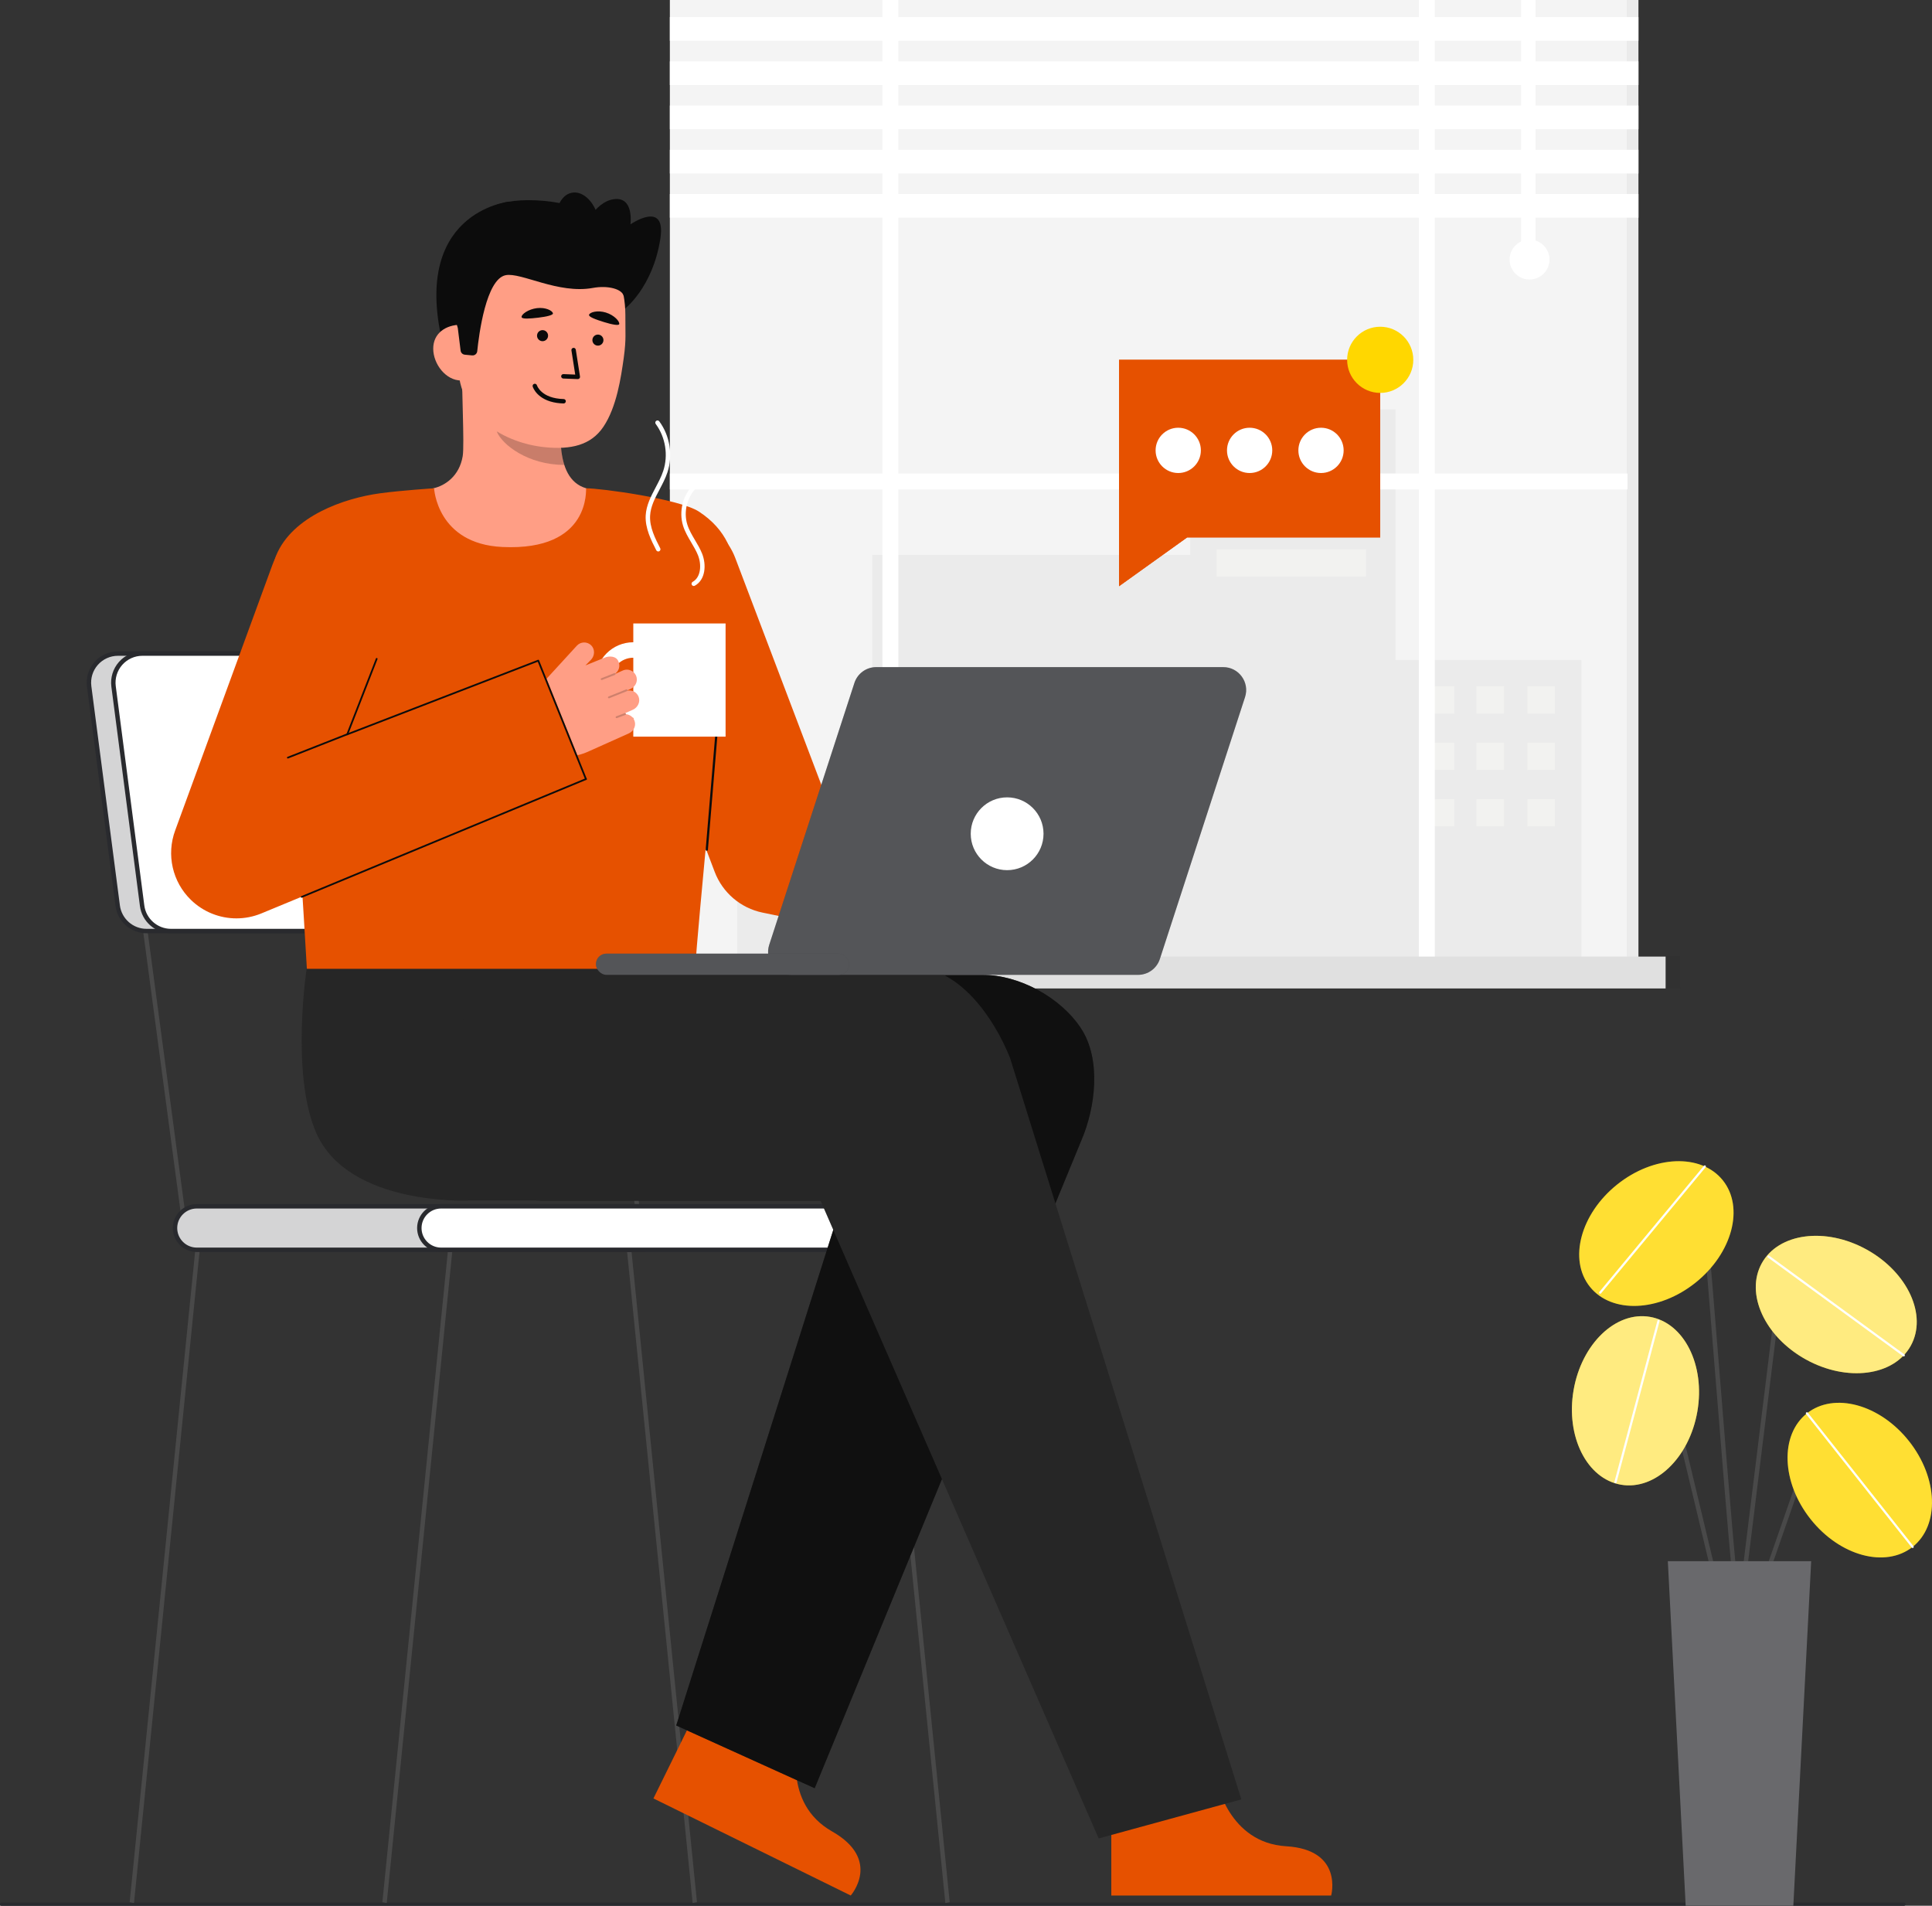 <svg id="Layer_2" data-name="Layer 2" xmlns="http://www.w3.org/2000/svg" viewBox="0 0 873.77 861.772" style="width: 100%; height: 100%;">
  <rect x="0" y="0" width="873.77" height="861.772" fill="#333333" stroke="none"/>
  <g id="Layer_2-2" data-name="Layer 2">
    <g>
      <g>
        <rect id="c_3_c" x="302.951" y="0" width="433.093" height="433.093" fill="#f4f4f4"></rect>
        <rect id="c_3_c-2" data-name="c_3_c" x="736.044" y="0" width="4.964" height="433.093" fill="#f4f4f4"></rect>
        <rect id="c_3_c-3" data-name="c_3_c" x="736.044" y="0" width="4.964" height="433.093" fill="#292a2e" opacity=".05"></rect>
        <polygon id="c_3_c-4" data-name="c_3_c" points="631.125 298.437 631.125 185.125 538.307 185.125 538.307 250.957 394.53 250.957 394.53 367.52 333.423 367.52 333.423 433.093 394.53 433.093 406.302 433.093 715.211 433.093 715.211 298.437 631.125 298.437" fill="#292a2e" opacity=".05"></polygon>
        <g id="c_3_wh">
          <rect id="c_3_wh-2" data-name="c_3_wh" x="550.221" y="197.428" width="67.592" height="12.303" fill="#fffffa" opacity=".34"></rect>
          <rect id="c_3_wh-3" data-name="c_3_wh" x="550.221" y="222.923" width="67.592" height="12.303" fill="#fffffa" opacity=".34"></rect>
          <rect id="c_3_wh-4" data-name="c_3_wh" x="550.221" y="248.418" width="67.592" height="12.303" fill="#fffffa" opacity=".34"></rect>
        </g>
        <g id="c_3_wh-5" data-name="c_3_wh">
          <rect id="c_3_wh-6" data-name="c_3_wh" x="690.767" y="310.379" width="12.458" height="12.303" fill="#fffffa" opacity=".34"></rect>
          <rect id="c_3_wh-7" data-name="c_3_wh" x="690.767" y="335.874" width="12.458" height="12.303" fill="#fffffa" opacity=".34"></rect>
          <rect id="c_3_wh-8" data-name="c_3_wh" x="690.767" y="361.368" width="12.458" height="12.303" fill="#fffffa" opacity=".34"></rect>
          <rect id="c_3_wh-9" data-name="c_3_wh" x="667.719" y="310.379" width="12.458" height="12.303" fill="#fffffa" opacity=".34"></rect>
          <rect id="c_3_wh-10" data-name="c_3_wh" x="667.719" y="335.874" width="12.458" height="12.303" fill="#fffffa" opacity=".34"></rect>
          <rect id="c_3_wh-11" data-name="c_3_wh" x="667.719" y="361.368" width="12.458" height="12.303" fill="#fffffa" opacity=".34"></rect>
          <rect id="c_3_wh-12" data-name="c_3_wh" x="645.295" y="310.379" width="12.458" height="12.303" fill="#fffffa" opacity=".34"></rect>
          <rect id="c_3_wh-13" data-name="c_3_wh" x="645.295" y="335.874" width="12.458" height="12.303" fill="#fffffa" opacity=".34"></rect>
          <rect id="c_3_wh-14" data-name="c_3_wh" x="645.295" y="361.368" width="12.458" height="12.303" fill="#fffffa" opacity=".34"></rect>
        </g>
        <polygon points="736.044 214.117 648.899 214.117 648.899 0 641.691 0 641.691 214.117 406.302 214.117 406.302 0 399.095 0 399.095 214.117 302.951 214.117 302.951 221.324 399.095 221.324 399.095 433.093 406.302 433.093 406.302 221.324 641.691 221.324 641.691 433.093 648.899 433.093 648.899 221.324 736.044 221.324 736.044 214.117" fill="#fff"></polygon>
        <rect id="c_3_c-5" data-name="c_3_c" x="285.698" y="432.571" width="467.599" height="14.403" fill="#f4f4f4"></rect>
        <rect id="c_3_c-6" data-name="c_3_c" x="285.698" y="432.571" width="467.599" height="14.403" fill="#292a2e" opacity=".1"></rect>
        <rect id="c_3_c-7" data-name="c_3_c" x="753.297" y="432.571" width="6.751" height="14.403" fill="#292a2e" opacity=".1"></rect>
        <rect id="c_3_c-8" data-name="c_3_c" x="753.297" y="432.571" width="6.751" height="14.403" fill="#292a2e" opacity=".1"></rect>
        <g>
          <rect x="302.951" y="7.731" width="438.057" height="10.709" fill="#fff"></rect>
          <rect x="302.951" y="27.733" width="438.057" height="10.709" fill="#fff"></rect>
          <rect x="302.951" y="47.734" width="438.057" height="10.709" fill="#fff"></rect>
          <rect x="302.951" y="67.736" width="438.057" height="10.709" fill="#fff"></rect>
          <rect x="302.951" y="87.738" width="438.057" height="10.709" fill="#fff"></rect>
        </g>
        <rect x="687.916" y="0" width="6.564" height="110.524" fill="#fff"></rect>
        <circle cx="691.755" cy="117.378" r="9.019" fill="#fff"></circle>
      </g>
      <polygon points="506.1 265.081 506.1 162.713 624.217 162.713 624.217 243.032 536.883 243.032 506.1 265.081" fill="#E65100"></polygon>
      <polygon points="506.1 265.081 506.1 162.713 624.217 162.713 624.217 243.032 536.883 243.032 506.1 265.081" fill="#E65100"></polygon>
      <g>
        <circle cx="532.873" cy="203.66" r="10.237" fill="#fff"></circle>
        <circle cx="565.158" cy="203.66" r="10.237" fill="#fff"></circle>
        <circle cx="597.443" cy="203.66" r="10.237" fill="#fff"></circle>
      </g>
      <circle cx="624.217" cy="162.713" r="14.961" fill="#FFD700"></circle>
      <g>
        <path d="m861.122,861.772H.702c-.388,0-.702-.314-.702-.702s.314-.702.702-.702h860.419c.388,0,.702.314.702.702s-.314.702-.702.702Z" fill="#292a2e"></path>
        <g fill="none" opacity=".65">
          <path d="m861.122,861.772H.702c-.388,0-.702-.314-.702-.702s.314-.702.702-.702h860.419c.388,0,.702.314.702.702s-.314.702-.702.702Z" fill="#292a2e"></path>
        </g>
      </g>
      <g>
        <polygon points="60.603 860.541 58.639 860.163 89.335 555.131 91.299 555.509 60.603 860.541" fill="#494949"></polygon>
        <polygon points="174.901 860.541 172.937 860.163 203.633 555.131 205.596 555.509 174.901 860.541" fill="#494949"></polygon>
        <g>
          <polygon points="427.549 860.541 429.513 860.163 398.818 555.131 396.854 555.509 427.549 860.541" fill="#494949"></polygon>
          <polygon points="313.252 860.541 315.215 860.163 284.52 555.131 282.556 555.509 313.252 860.541" fill="#494949"></polygon>
        </g>
        <rect x="279.522" y="420.42" width="2" height="135.496" transform="translate(-62.142 41.422) rotate(-7.605)" fill="#494949"></rect>
        <rect x="73.698" y="420.42" width="2" height="135.496" transform="translate(-63.953 14.181) rotate(-7.605)" fill="#494949"></rect>
        <g>
          <rect x="79.149" y="545.485" width="220.99" height="19.671" rx="9.835" ry="9.835" fill="#292a2e"></rect>
          <rect x="79.149" y="545.485" width="220.99" height="19.671" rx="9.835" ry="9.835" fill="#fff" opacity=".8"></rect>
          <path d="m290.304,566.156H88.984c-5.975,0-10.835-4.861-10.835-10.835s4.86-10.835,10.835-10.835h201.32c5.975,0,10.835,4.86,10.835,10.835s-4.861,10.835-10.835,10.835Zm-201.32-19.67c-4.872,0-8.835,3.963-8.835,8.835s3.963,8.835,8.835,8.835h201.32c4.872,0,8.835-3.963,8.835-8.835s-3.963-8.835-8.835-8.835H88.984Z" fill="#292a2e"></path>
        </g>
        <g>
          <rect x="189.644" y="545.485" width="220.99" height="19.671" rx="9.835" ry="9.835" fill="#fff"></rect>
          <path d="m400.799,566.156h-201.319c-5.975,0-10.835-4.861-10.835-10.835s4.861-10.835,10.835-10.835h201.319c5.975,0,10.836,4.86,10.836,10.835s-4.861,10.835-10.836,10.835Zm-201.319-19.67c-4.872,0-8.835,3.963-8.835,8.835s3.963,8.835,8.835,8.835h201.319c4.872,0,8.836-3.963,8.836-8.835s-3.964-8.835-8.836-8.835h-201.319Z" fill="#292a2e"></path>
        </g>
        <g>
          <path d="m261.515,421.016H66.268c-6.603,0-12.182-4.899-13.035-11.447l-12.915-99.18c-1.024-7.867,5.101-14.842,13.035-14.842h195.247c6.603,0,12.182,4.899,13.035,11.447l12.915,99.18c1.024,7.867-5.101,14.842-13.035,14.842Z" fill="#292a2e"></path>
          <path d="m261.515,421.016H66.268c-6.603,0-12.182-4.899-13.035-11.447l-12.915-99.18c-1.024-7.867,5.101-14.842,13.035-14.842h195.247c6.603,0,12.182,4.899,13.035,11.447l12.915,99.18c1.024,7.867-5.101,14.842-13.035,14.842Z" fill="#fff" opacity=".8"></path>
          <path d="m261.515,422.016H66.268c-7.082,0-13.112-5.296-14.026-12.318l-12.915-99.18c-.525-4.035.713-8.103,3.398-11.16s6.559-4.811,10.628-4.811h195.247c7.082,0,13.112,5.296,14.026,12.319l12.915,99.18c.525,4.035-.713,8.102-3.398,11.16s-6.559,4.811-10.628,4.811Zm-208.162-125.469c-3.494,0-6.82,1.506-9.125,4.131-2.306,2.625-3.369,6.118-2.917,9.582l12.915,99.18c.785,6.029,5.962,10.576,12.043,10.576h195.247c3.494,0,6.82-1.506,9.125-4.131,2.306-2.625,3.369-6.118,2.918-9.582l-12.915-99.18c-.785-6.03-5.962-10.577-12.043-10.577H53.353Z" fill="#292a2e"></path>
        </g>
        <g>
          <path d="m272.556,421.016H77.309c-6.603,0-12.182-4.899-13.035-11.447l-12.915-99.18c-1.024-7.867,5.101-14.842,13.035-14.842h195.247c6.603,0,12.182,4.899,13.035,11.447l12.915,99.18c1.024,7.867-5.101,14.842-13.035,14.842Z" fill="#fff"></path>
          <path d="m272.556,422.016H77.309c-7.082,0-13.112-5.296-14.026-12.318l-12.915-99.18c-.525-4.035.713-8.103,3.398-11.16s6.559-4.811,10.628-4.811h195.247c7.082,0,13.112,5.296,14.026,12.319l12.915,99.18c.525,4.035-.713,8.102-3.398,11.16s-6.559,4.811-10.628,4.811Zm-208.162-125.469c-3.494,0-6.82,1.505-9.125,4.131-2.306,2.625-3.369,6.118-2.918,9.583l12.915,99.18c.785,6.029,5.962,10.576,12.043,10.576h195.247c3.494,0,6.82-1.506,9.125-4.131,2.306-2.625,3.369-6.118,2.918-9.582l-12.915-99.18c-.785-6.03-5.962-10.577-12.043-10.577H64.394Z" fill="#292a2e"></path>
        </g>
      </g>
      <g>
        <path d="m550.283,805.524s5.362,27.794,31.385,29.343c26.023,1.549,20.38,22.28,20.38,22.28h-99.444v-49.684s47.68-1.938,47.68-1.938Z" fill="#E65100"></path>
        <path d="m361.095,787.975s-7.457,27.306,15.209,40.183c22.667,12.877,8.452,28.988,8.452,28.988l-89.232-43.896,21.931-44.582,43.639,19.307Z" fill="#E65100"></path>
        <g>
          <path id="sk" d="m273.4,222.911c-.2-.026-2.42,36.804-45.205,33.593-29.62-2.219-40.181-33.645-40.86-33.645,3.194-.679,7.14-1.709,8.709-2.062,5.211-1.174,11.716-5.474,13.22-14.532.866-5.22-.603-31.928-.151-37.21l45.467,10.148c-.635,11.155-5.082,37.017,10.503,41.594,2.593.757,5.386,1.453,8.319,2.114Z" fill="#ff9e85"></path>
          <path id="sh" d="m255.216,210.228c-.644-2.056-1.027-3.843-1.368-7.057-.609-5.747-.285-11.03.297-16.413-9.185-1.223-18.003-5.086-25.129-11.009-.844,3.118-5.487,16.742-4.202,19.705,2.43,5.601,13.849,14.774,30.401,14.774Z" fill="#0c0c0c" opacity=".22"></path>
          <g>
            <path d="m282.253,139.913s13.047-9.696,16.431-32.213c2.62-17.434-13.564-6.248-13.564-6.248,0,0,1.764-12.572-7.411-11.392-9.175,1.18-14.411,14.362-14.411,14.362" fill="#0c0c0c"></path>
            <path d="m230.305,91.179s-45.53,4.537-29.545,66.306l4.023.3,8.167.609" fill="#0c0c0c"></path>
            <path d="m246.598,202.239c-17.925-1.743-39.308-13.236-39.436-37.586l-.115-21.971c-.128-24.35,12.558-44.157,35.485-44.277h0c22.927-.12,40.167,19.53,40.295,43.88l.051,9.727c.01,2.002-.181,5.596-.803,9.977-1.241,8.741-3.163,22.03-9.17,30.985-5.67,8.454-14.855,10.379-26.307,9.266Z" fill="#ff9e85"></path>
            <g>
              <g>
                <circle id="e1_eye" cx="270.417" cy="153.797" r="2.5" transform="translate(79.502 399.42) rotate(-81.772)" fill="#0a0a0a"></circle>
                <g id="e1_n">
                  <path d="m254.645,171.159c-.501-.072-.875-.513-.855-1.029.022-.552.486-.982,1.039-.96l5.321.21-1.712-10.936c-.085-.546.288-1.057.834-1.142.545-.085,1.057.287,1.143.833l1.9,12.138c.046.296-.043.596-.242.82s-.487.346-.786.334l-6.536-.258c-.035-.001-.07-.005-.104-.01Z" fill="#0a0a0a"></path>
                </g>
                <g id="e1_m">
                  <path d="m251.861,182.198c-8.971-1.297-10.857-7.104-10.94-7.376-.161-.528.135-1.087.663-1.249.525-.162,1.082.133,1.247.657.079.247,2.048,5.967,12.091,6.215.564.012.989.473.976,1.024-.014.552-.472.988-1.024.975-1.084-.027-2.086-.112-3.012-.246Z" fill="#0a0a0a"></path>
                </g>
                <path id="e1_eb" d="m250.074,141.697c.131.771-2.71,1.486-6.628,1.951s-7.436.7-7.558-.267c-.154-1.221,3.056-3.58,6.973-4.045,3.917-.465,7.006,1.147,7.212,2.36Z" fill="#0a0a0a"></path>
                <circle id="e1_eye-2" data-name="e1_eye" cx="245.377" cy="151.787" r="2.5" transform="translate(60.036 372.915) rotate(-81.772)" fill="#0a0a0a"></circle>
              </g>
              <path id="e1_eb-2" data-name="e1_eb" d="m280.051,146.561c-.193.758-3.08.259-6.849-.905-3.769-1.164-7.08-2.377-6.8-3.31.355-1.179,3.856-2.175,7.625-1.011,3.769,1.164,6.328,4.034,6.024,5.227Z" fill="#0a0a0a"></path>
            </g>
            <path d="m208.625,172.063c-6.967.037-12.655-7.388-12.691-14.355-.037-6.967,5.592-10.839,12.559-10.876l3.615,4.65,2.508,20.55-5.99.031Z" fill="#ff9e85"></path>
            <path d="m213.519,160.714c1.161.113,2.196-.728,2.315-1.888.765-7.498,3.984-32.647,12.879-34.389,6.968-1.365,23.767,8.63,39.417,5.767,6.847-1.253,13.325.488,13.961,3.722.252,1.281,4.649-17.063-5.954-31.09-8.442-11.168-36.315-14.511-49.034-10.965-35.218,9.819-20.058,56.469-20.058,56.469l1.269,10.204c.122.985.912,1.754,1.9,1.85l3.305.321Z" fill="#0c0c0c"></path>
            <ellipse cx="261.321" cy="100.932" rx="9.539" ry="14.04" transform="translate(-14.772 53.513) rotate(-11.373)" fill="#0c0c0c"></ellipse>
          </g>
        </g>
        <g>
          <path d="m305.827,780.263l75.249-237.39h-136.399c-27.398,0-38.822-23.235-38.822-50.633s26.935-51.416,54.334-51.416h184.089c16.711,0,35.449,10.22,44.621,24.19,9.171,13.969,6.693,35.618.048,50.951l-120.498,292.667" fill="#262626"></path>
          <path d="m305.827,780.263l75.249-237.39h-136.399c-27.398,0-38.822-23.235-38.822-50.633s26.935-51.416,54.334-51.416h184.089c16.711,0,35.449,10.22,44.621,24.19,9.171,13.969,6.693,35.618.048,50.951l-120.498,292.667" fill="#0a0a0a" opacity=".8"></path>
          <path d="m496.884,831.335l-125.819-288.462-165.209-.011c-38.711-3.035-56.44-24.25-55.877-51.642.556-27.045,14.25-53.758,41.174-53.758h222.669c19.92.409,35.592,22.423,42.982,40.925l104.602,335.288" fill="#262626"></path>
          <path d="m138.709,437.793s-7.337,47.846,4.293,74.447c14.519,33.21,68.947,30.622,68.947,30.622l-3.067-105.4-70.173.331Z" fill="#262626"></path>
        </g>
        <path d="m461.537,436.852l-116.701-24.182c-9.883-2.048-18.035-9.001-21.616-18.438l-45.901-120.953c-5.787-15.248,1.883-32.299,17.131-38.085,15.25-5.787,32.299,1.884,38.085,17.131l40.152,105.804,100.834,20.894s-9.961,58.249-11.983,57.83Z" fill="#E65100"></path>
        <path d="m326.559,303.994c-1.348,15.833-10.903,114.61-12.199,134.112h-175.575c-1.009-17.589-5.538-94.5-9.364-128.895-3.652-32.821-8.77-47.757-4.564-57.957,7.418-17.989,31.03-26.023,47.019-28.188,9.764-1.322,24.449-2.269,24.449-2.269,0,0,1.243,25.153,30.891,26.553,40.36,1.904,37.664-26.553,37.864-26.553,6.538,0,42.128,4.755,51.027,10.555,12.569,8.192,16.284,19.357,16.431,29.614.169,11.81-4.449,25.071-5.98,43.028Z" fill="#E65100"></path>
        <path d="m319.656,384.705c-.014,0-.028,0-.042-.002-.275-.022-.479-.264-.457-.54l4.558-54.754c.022-.275.255-.49.54-.457.275.022.479.264.457.54l-4.558,54.754c-.021.261-.24.458-.498.458Z" fill="#0c0c0c"></path>
        <g>
          <path d="m347.889,427.252l38.525-118.423c1.389-4.269,5.368-7.159,9.857-7.159h156.952c7.043,0,12.036,6.874,9.857,13.572l-38.525,118.423c-1.389,4.269-5.368,7.159-9.857,7.159h-156.952c-7.043,0-12.036-6.874-9.857-13.572Z" fill="#292a2e"></path>
          <path d="m347.889,427.252l38.525-118.423c1.389-4.269,5.368-7.159,9.857-7.159h156.952c7.043,0,12.036,6.874,9.857,13.572l-38.525,118.423c-1.389,4.269-5.368,7.159-9.857,7.159h-156.952c-7.043,0-12.036-6.874-9.857-13.572Z" fill="#fff" opacity=".2"></path>
          <rect x="269.511" y="431.221" width="114.544" height="9.602" rx="4.74" ry="4.74" fill="#292a2e"></rect>
          <rect x="269.511" y="431.221" width="114.544" height="9.602" rx="4.74" ry="4.74" fill="#fff" opacity=".2"></rect>
          <circle cx="455.484" cy="377.024" r="16.461" fill="#fff"></circle>
        </g>
        <g>
          <rect x="286.418" y="281.924" width="41.735" height="51.184" fill="#fff"></rect>
          <path d="m286.418,324.607c-9.424,0-17.091-7.667-17.091-17.091s7.667-17.091,17.091-17.091,17.091,7.667,17.091,17.091-7.667,17.091-17.091,17.091Zm0-27.182c-5.564,0-10.091,4.527-10.091,10.091s4.527,10.091,10.091,10.091,10.091-4.527,10.091-10.091-4.527-10.091-10.091-10.091Z" fill="#fff"></path>
        </g>
        <g id="ha">
          <path d="m288.824,315.101c-.807-2.098-2.977-3.213-5.066-2.809.019-.048.03-.099.031-.151l1.402-.626c1.993-.889,3.219-3.052,2.721-5.177-.67-2.859-3.703-4.268-6.245-3.133l-3.306,1.475c-.004-.013-.002-.026-.007-.039-.011-.028-.031-.049-.048-.073,1.638-1.238,2.277-3.476,1.404-5.431-.917-2.481-4.167-2.679-6.316-1.72l-8.632,3.488,2.606-2.643c1.644-1.807,1.765-4.659.046-6.396-1.833-1.852-4.819-1.77-6.55.133l-30.706,33.529,10.498,10.112c6.67,6.425,16.571,8.16,25.028,4.387l18.712-8.389c1.993-.889,3.219-3.052,2.721-5.177-.481-2.052-2.178-3.35-4.038-3.504.012-.071.013-.145-.015-.217-.052-.137-.169-.224-.302-.256l3.455-1.542c2.232-.996,3.486-3.559,2.608-5.84Z" fill="#ff9e85"></path>
          <path id="sh-2" data-name="sh" d="m272.118,307.516c-.169,0-.329-.102-.395-.269-.086-.218.022-.464.239-.55l5.84-2.296c.217-.084.464.022.55.239.086.218-.022.464-.239.55l-5.84,2.296c-.051.02-.104.029-.155.029Z" fill="#0c0c0c" opacity=".2"></path>
          <path id="sh-3" data-name="sh" d="m275.378,315.775c-.168,0-.327-.1-.393-.266-.087-.217.018-.464.235-.552l7.987-3.214c.216-.087.464.017.552.235.087.217-.018.464-.235.552l-7.987,3.214c-.052.021-.105.031-.158.031Z" fill="#0c0c0c" opacity=".2"></path>
          <path id="sh-4" data-name="sh" d="m278.858,324.741c-.171,0-.333-.105-.397-.275-.082-.219.029-.464.248-.546l3.808-1.429c.219-.082.463.029.546.248.082.219-.029.464-.248.546l-3.808,1.429c-.049.018-.099.027-.149.027Z" fill="#0c0c0c" opacity=".2"></path>
        </g>
        <g>
          <path d="m297.705,249.368c-.363,0-.714-.198-.891-.544-2.277-4.439-5.11-9.965-4.791-15.758.254-4.607,2.414-8.697,4.502-12.653,1.274-2.414,2.592-4.91,3.435-7.465,2.34-7.093,1.036-15.229-3.404-21.235-.328-.444-.234-1.07.21-1.398.443-.33,1.069-.235,1.398.21,4.819,6.519,6.235,15.352,3.695,23.051-.896,2.714-2.253,5.285-3.566,7.771-2.08,3.939-4.044,7.659-4.274,11.83-.29,5.251,2.294,10.29,4.573,14.735.252.491.058,1.094-.434,1.346-.146.075-.302.11-.455.11Z" fill="#fff"></path>
          <path d="m313.761,264.976c-.353,0-.694-.187-.876-.517-.267-.484-.091-1.092.393-1.358,3.707-2.044,4.121-7.733,2.38-12.052-.798-1.98-1.929-3.891-3.023-5.738-1.414-2.387-2.875-4.855-3.719-7.599-1.99-6.463-.068-13.973,4.781-18.686.396-.384,1.029-.376,1.414.021.385.396.375,1.029-.021,1.414-4.324,4.203-6.038,10.899-4.264,16.664.775,2.517,2.113,4.776,3.529,7.168,1.132,1.912,2.303,3.888,3.157,6.009,2.038,5.057,1.585,11.875-3.269,14.551-.153.084-.319.125-.482.125Z" fill="#fff"></path>
        </g>
        <path d="m265.366,352.143l-147.254,60.94c-3.618,1.481-7.415,2.201-11.18,2.202-7.525,0-14.925-2.876-20.54-8.309-8.424-8.151-11.229-20.513-7.148-31.502l43.919-119.954c5.678-15.288,21.674-24.08,36.963-18.401,15.288,5.677,23.079,22.674,17.401,37.962l-20.033,56.775,86.304-33.271" fill="#E65100"></path>
        <path d="m265.002,352.688c-.156,0-.303-.093-.365-.246l-21.425-53.202-86.011,33.194c-.145.058-.31.021-.421-.089-.11-.11-.145-.276-.088-.421l13.297-34.136c.079-.203.308-.303.51-.224.203.079.303.307.224.51l-12.973,33.304,85.54-33.013c.201-.078.426.021.507.22l21.57,53.562c.081.202-.017.431-.218.513-.048.019-.098.028-.147.028Z" fill="#0c0c0c"></path>
        <path d="m130.188,342.995c-.157,0-.305-.095-.366-.25-.08-.202.02-.431.222-.511l26.94-10.6c.201-.079.431.02.511.222.08.202-.02.431-.222.511l-26.94,10.6c-.047.018-.096.027-.144.027Z" fill="#0c0c0c"></path>
        <path d="m136.457,405.968c-.154,0-.301-.092-.364-.243-.083-.201.012-.431.213-.514l128.545-53.28c.2-.082.431.012.514.213.083.201-.012.431-.213.514l-128.545,53.28c-.049.02-.1.03-.151.03Z" fill="#0c0c0c"></path>
      </g>
      <g>
        <path d="m786.711,730.631c-.256,0-.512-.098-.707-.293-1.409-1.409-3.706-27.259-9.892-104.223-2.531-31.492-4.922-61.238-6.667-79.315-.125-1.291-.625-1.441-.79-1.491-2.388-.721-9.652,5.007-13.707,10.022-.347.429-.977.497-1.407.149-.429-.348-.496-.977-.149-1.407,2.682-3.316,11.422-12.009,15.838-10.68.891.268,1.996,1.042,2.206,3.214,1.746,18.093,4.137,47.847,6.669,79.347,3.759,46.77,8.018,99.756,9.417,103.093.282.391.247.939-.105,1.291-.195.195-.451.293-.707.293Z" fill="#494949"></path>
        <ellipse cx="749.115" cy="557.817" rx="38.507" ry="28.398" transform="translate(-184.279 591.098) rotate(-38.715)" fill="#FFD700"></ellipse>
        <ellipse cx="749.115" cy="557.817" rx="38.507" ry="28.398" transform="translate(-184.279 591.098) rotate(-38.715)" fill="#fff" opacity=".2"></ellipse>
        <path d="m723.721,585.01c-.112,0-.225-.038-.319-.115-.212-.176-.242-.491-.065-.704l47.291-57.029c.176-.211.491-.242.704-.065.212.176.242.491.065.704l-47.291,57.029c-.099.119-.241.181-.385.181Z" fill="#fff"></path>
        <path d="m797.026,718.405c-.109,0-.22-.018-.329-.056-.521-.181-.797-.751-.616-1.273l17.764-51.087c1.066-3.065,3.586-5.351,6.741-6.112,3.156-.763,6.44.122,8.788,2.364l9.391,8.971c.399.381.414,1.015.032,1.414-.382.399-1.015.413-1.414.032l-9.391-8.971c-1.853-1.77-4.445-2.469-6.937-1.867-2.49.601-4.479,2.405-5.321,4.825l-17.764,51.087c-.144.413-.53.672-.944.672Z" fill="#494949"></path>
        <ellipse cx="841.105" cy="669.299" rx="28.398" ry="38.507" transform="translate(-233.795 666.536) rotate(-38.363)" fill="#FFD700"></ellipse>
        <path d="m778.641,727.373c-.452,0-.862-.309-.972-.768l-29.811-124.645c-.422-1.767-1.729-3.079-3.494-3.51-1.765-.429-3.53.133-4.718,1.506l-9.189,10.619c-.361.417-.994.463-1.411.102-.417-.361-.463-.993-.102-1.411l9.189-10.619c1.665-1.924,4.233-2.744,6.705-2.141,2.471.603,4.374,2.514,4.965,4.988l29.811,124.645c.128.537-.203,1.077-.74,1.205-.078.019-.156.027-.233.027Z" fill="#494949"></path>
        <ellipse cx="739.66" cy="633.426" rx="38.507" ry="28.398" transform="translate(-10.536 1254.338) rotate(-80.189)" fill="#FFD700"></ellipse>
        <path d="m786.713,730.631c-.041,0-.082-.002-.124-.007-.548-.068-.938-.567-.871-1.115l19.036-154.558c.43-3.486,2.78-6.296,6.135-7.335,3.354-1.039,6.883-.049,9.207,2.583l21.758,24.643c.366.414.326,1.046-.088,1.412-.414.366-1.046.326-1.411-.087l-21.758-24.643c-1.797-2.035-4.522-2.799-7.116-1.997-2.593.803-4.41,2.975-4.741,5.669l-19.036,154.558c-.062.507-.494.878-.991.878Z" fill="#494949"></path>
        <ellipse cx="830.474" cy="589.898" rx="28.398" ry="38.507" transform="translate(-87.692 1031.076) rotate(-61.051)" fill="#FFD700"></ellipse>
        <ellipse cx="841.105" cy="669.299" rx="28.398" ry="38.507" transform="translate(-233.795 666.536) rotate(-38.363)" fill="#fff" opacity=".2"></ellipse>
        <ellipse cx="739.66" cy="633.426" rx="38.507" ry="28.398" transform="translate(-10.536 1254.338) rotate(-80.189)" fill="#fff" opacity=".5"></ellipse>
        <ellipse cx="830.474" cy="589.898" rx="28.398" ry="38.507" transform="translate(-87.692 1031.076) rotate(-61.051)" fill="#fff" opacity=".5"></ellipse>
        <polygon points="811.059 861.772 762.363 861.772 754.294 705.968 819.129 705.968 811.059 861.772" fill="#292a2e"></polygon>
        <polygon points="811.059 861.772 762.363 861.772 754.294 705.968 819.129 705.968 811.059 861.772" fill="#fff" opacity=".3"></polygon>
        <path d="m865.005,699.992c-.148,0-.294-.065-.393-.189l-47.799-60.386c-.171-.217-.135-.531.082-.703.218-.172.532-.134.703.082l47.799,60.386c.171.217.135.531-.082.703-.092.073-.202.108-.31.108Z" fill="#fff"></path>
        <path d="m860.991,613.375c-.102,0-.206-.031-.294-.096l-61.167-44.663c-.223-.163-.272-.476-.109-.699.163-.223.476-.272.699-.109l61.167,44.663c.223.163.272.476.109.699-.098.134-.25.205-.404.205Z" fill="#fff"></path>
        <path d="m730.616,670.723c-.043,0-.086-.005-.129-.017-.267-.071-.425-.345-.354-.612l19.472-72.953c.071-.267.35-.424.612-.354.267.071.425.345.354.612l-19.472,72.953c-.06.224-.262.371-.482.371Z" fill="#fff"></path>
      </g>
    </g>
  </g>
</svg>
